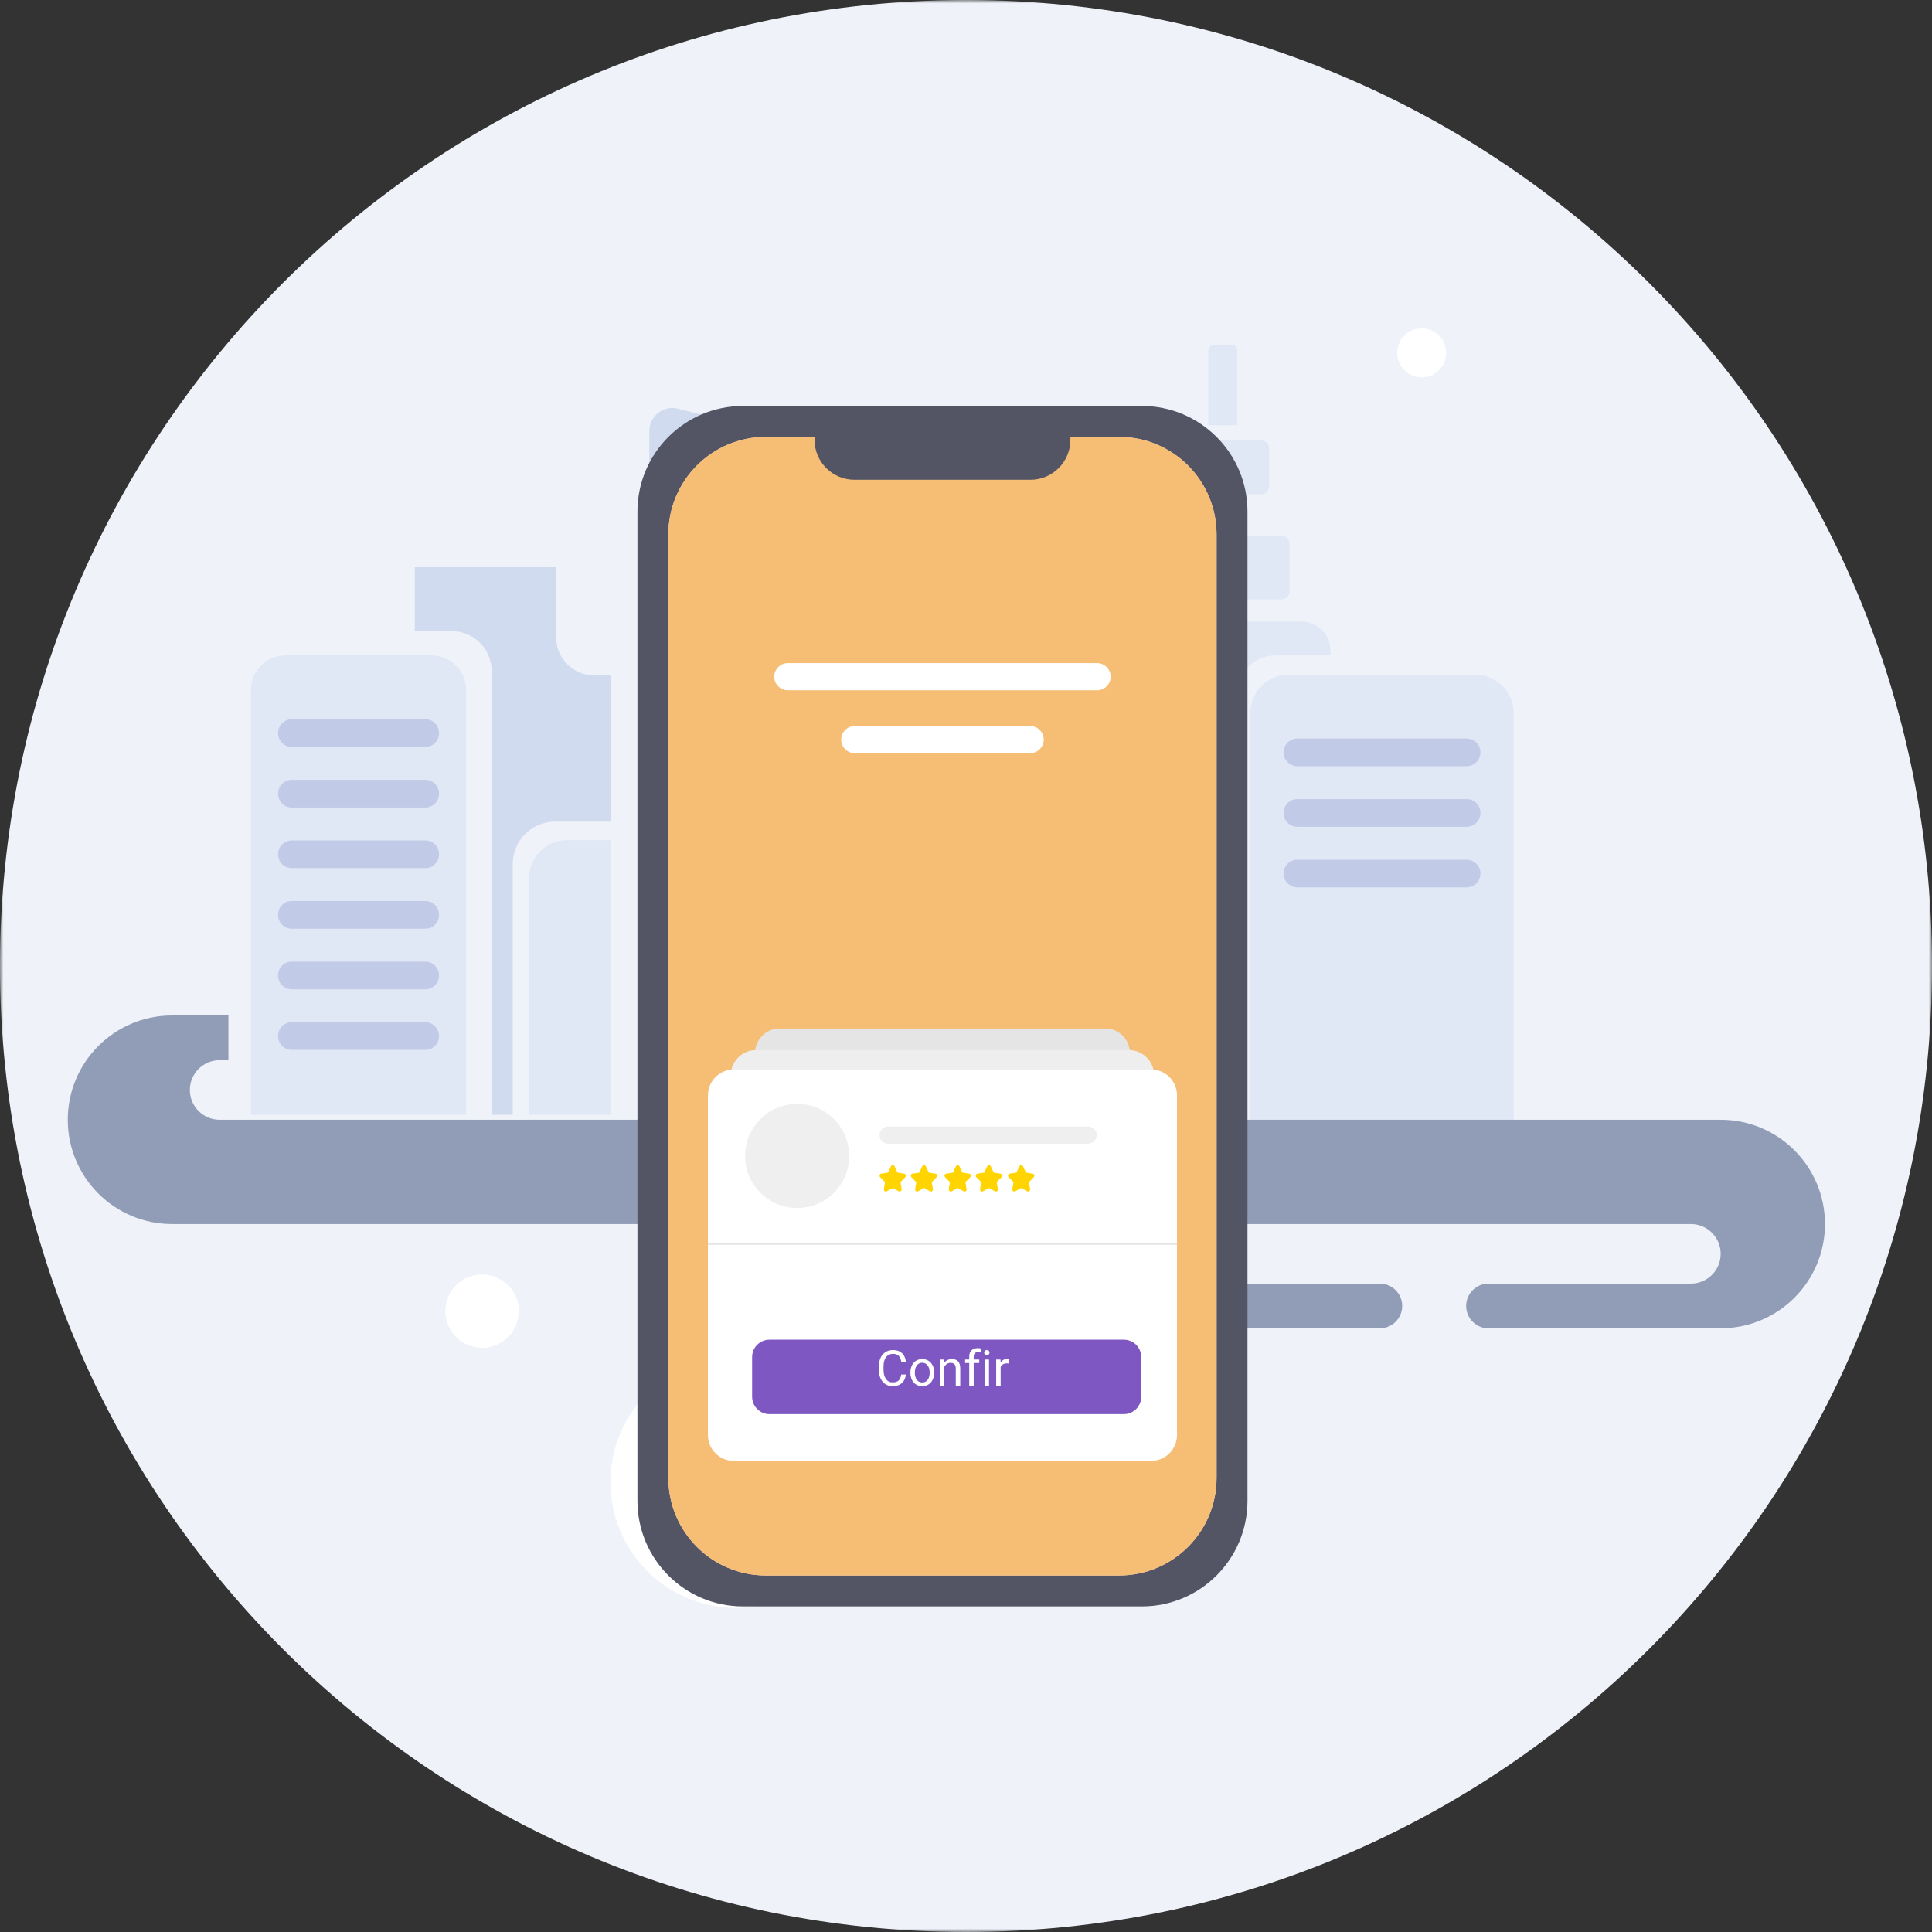<svg width="278" height="278" viewBox="0 0 278 278" fill="none" xmlns="http://www.w3.org/2000/svg">
<rect x="0" y="0" width="278" height="278" fill="#333333" stroke="none"/>
<mask id="mask0_1_82" style="mask-type:luminance" maskUnits="userSpaceOnUse" x="0" y="0" width="278" height="278">
<path fill-rule="evenodd" clip-rule="evenodd" d="M0 0H278V278H0V0Z" fill="white"/>
</mask>
<g mask="url(#mask0_1_82)">
<path fill-rule="evenodd" clip-rule="evenodd" d="M139 0C62.233 0 0 62.233 0 139C0 215.768 62.233 278 139 278C215.767 278 278 215.768 278 139C278 62.233 215.767 0 139 0Z" fill="#EFF3F9"/>
</g>
<path fill-rule="evenodd" clip-rule="evenodd" d="M105.924 231.359C95.94 231.359 87.846 223.265 87.846 213.281C87.846 203.297 95.94 195.203 105.924 195.203C115.908 195.203 124.002 203.297 124.002 213.281C124.002 223.265 115.908 231.359 105.924 231.359Z" fill="white"/>
<path fill-rule="evenodd" clip-rule="evenodd" d="M69.366 193.943C66.452 193.943 64.089 191.581 64.089 188.666C64.089 185.752 66.452 183.389 69.366 183.389C72.281 183.389 74.643 185.752 74.643 188.666C74.643 191.581 72.281 193.943 69.366 193.943Z" fill="white"/>
<path fill-rule="evenodd" clip-rule="evenodd" d="M155.908 220.314C153.966 220.314 152.392 218.739 152.392 216.797C152.392 214.855 153.966 213.281 155.908 213.281C157.85 213.281 159.424 214.855 159.424 216.797C159.424 218.739 157.85 220.314 155.908 220.314Z" fill="white"/>
<path fill-rule="evenodd" clip-rule="evenodd" d="M204.568 54.293C202.626 54.293 201.052 52.719 201.052 50.777C201.052 48.835 202.626 47.261 204.568 47.261C206.51 47.261 208.084 48.835 208.084 50.777C208.084 52.719 206.51 54.293 204.568 54.293Z" fill="white"/>
<path fill-rule="evenodd" clip-rule="evenodd" d="M183.568 94.301H191.441V93.616C191.441 91.302 189.566 89.427 187.252 89.427H164.654C162.341 89.427 160.466 91.302 160.466 93.616V160.412H178.028V99.841C178.028 96.781 180.509 94.301 183.568 94.301Z" fill="#E0E8F6"/>
<mask id="mask1_1_82" style="mask-type:luminance" maskUnits="userSpaceOnUse" x="0" y="0" width="278" height="278">
<path fill-rule="evenodd" clip-rule="evenodd" d="M0 278H278V0H0V278Z" fill="white"/>
</mask>
<g mask="url(#mask1_1_82)">
<path fill-rule="evenodd" clip-rule="evenodd" d="M136.691 160.412H155.897V102.622H136.691V160.412Z" fill="#D0DBF0"/>
<path fill-rule="evenodd" clip-rule="evenodd" d="M184.389 86.25H167.518C166.873 86.25 166.351 85.727 166.351 85.083V78.237C166.351 77.593 166.873 77.07 167.518 77.07H184.389C185.034 77.07 185.556 77.593 185.556 78.237V85.083C185.556 85.727 185.034 86.25 184.389 86.25Z" fill="#E0E8F6"/>
<path fill-rule="evenodd" clip-rule="evenodd" d="M132.53 160.413H93.43V62.028C93.43 59.869 95.459 58.284 97.554 58.807L130.013 66.904C131.493 67.273 132.53 68.601 132.53 70.125V160.413Z" fill="#D0DBF0"/>
<path fill-rule="evenodd" clip-rule="evenodd" d="M76.097 160.413V126.406C76.097 123.356 78.569 120.884 81.619 120.884H87.882V160.413H76.097Z" fill="#E0E8F6"/>
<path fill-rule="evenodd" clip-rule="evenodd" d="M174.567 153.94C173.757 153.94 173.1 153.284 173.1 152.474V100.852C173.1 100.043 173.757 99.386 174.567 99.386C175.377 99.386 176.033 100.043 176.033 100.852V152.474C176.033 153.284 175.377 153.94 174.567 153.94Z" fill="#C0CBE2"/>
<path fill-rule="evenodd" clip-rule="evenodd" d="M166.43 153.94C165.62 153.94 164.964 153.284 164.964 152.474V100.852C164.964 100.043 165.62 99.386 166.43 99.386C167.24 99.386 167.896 100.043 167.896 100.852V152.474C167.896 153.284 167.24 153.94 166.43 153.94Z" fill="#C0CBE2"/>
<path fill-rule="evenodd" clip-rule="evenodd" d="M125.115 81.66H101.966C100.698 81.66 99.672 80.632 99.672 79.365C99.672 78.097 100.698 77.07 101.966 77.07H125.115C126.383 77.07 127.41 78.097 127.41 79.365C127.41 80.632 126.383 81.66 125.115 81.66Z" fill="#C1CAE7"/>
<path fill-rule="evenodd" clip-rule="evenodd" d="M125.115 91.722H101.966C100.698 91.722 99.672 90.694 99.672 89.427C99.672 88.159 100.698 87.132 101.966 87.132H125.115C126.383 87.132 127.41 88.159 127.41 89.427C127.41 90.694 126.383 91.722 125.115 91.722Z" fill="#C1CAE7"/>
<path fill-rule="evenodd" clip-rule="evenodd" d="M125.115 101.784H101.966C100.698 101.784 99.672 100.756 99.672 99.489C99.672 98.221 100.698 97.194 101.966 97.194H125.115C126.383 97.194 127.41 98.221 127.41 99.489C127.41 100.756 126.383 101.784 125.115 101.784Z" fill="#C1CAE7"/>
<path fill-rule="evenodd" clip-rule="evenodd" d="M125.115 111.846H101.966C100.698 111.846 99.672 110.818 99.672 109.55C99.672 108.282 100.698 107.256 101.966 107.256H125.115C126.383 107.256 127.41 108.282 127.41 109.55C127.41 110.818 126.383 111.846 125.115 111.846Z" fill="#C1CAE7"/>
<path fill-rule="evenodd" clip-rule="evenodd" d="M125.115 121.908H101.966C100.698 121.908 99.672 120.88 99.672 119.613C99.672 118.345 100.698 117.317 101.966 117.317H125.115C126.383 117.317 127.41 118.345 127.41 119.613C127.41 120.88 126.383 121.908 125.115 121.908Z" fill="#C1CAE7"/>
<path fill-rule="evenodd" clip-rule="evenodd" d="M125.115 131.969H101.966C100.698 131.969 99.672 130.942 99.672 129.675C99.672 128.407 100.698 127.379 101.966 127.379H125.115C126.383 127.379 127.41 128.407 127.41 129.675C127.41 130.942 126.383 131.969 125.115 131.969Z" fill="#C1CAE7"/>
<path fill-rule="evenodd" clip-rule="evenodd" d="M125.115 142.032H101.966C100.698 142.032 99.672 141.004 99.672 139.737C99.672 138.469 100.698 137.441 101.966 137.441H125.115C126.383 137.441 127.41 138.469 127.41 139.737C127.41 141.004 126.383 142.032 125.115 142.032Z" fill="#C1CAE7"/>
<path fill-rule="evenodd" clip-rule="evenodd" d="M125.115 152.093H101.966C100.698 152.093 99.672 151.066 99.672 149.798C99.672 148.53 100.698 147.503 101.966 147.503H125.115C126.383 147.503 127.41 148.53 127.41 149.798C127.41 151.066 126.383 152.093 125.115 152.093Z" fill="#C1CAE7"/>
<path fill-rule="evenodd" clip-rule="evenodd" d="M67.078 160.413H36.102V99.308C36.102 96.542 38.344 94.301 41.11 94.301H62.071C64.836 94.301 67.078 96.542 67.078 99.308V160.413Z" fill="#E0E8F6"/>
<path fill-rule="evenodd" clip-rule="evenodd" d="M61.213 107.475H41.968C40.89 107.475 40.016 106.602 40.016 105.524V105.45C40.016 104.372 40.89 103.497 41.968 103.497H61.213C62.291 103.497 63.165 104.372 63.165 105.45V105.524C63.165 106.602 62.291 107.475 61.213 107.475Z" fill="#C1CAE7"/>
<path fill-rule="evenodd" clip-rule="evenodd" d="M61.213 116.195H41.968C40.89 116.195 40.016 115.321 40.016 114.243V114.169C40.016 113.091 40.89 112.217 41.968 112.217H61.213C62.291 112.217 63.165 113.091 63.165 114.169V114.243C63.165 115.321 62.291 116.195 61.213 116.195Z" fill="#C1CAE7"/>
<path fill-rule="evenodd" clip-rule="evenodd" d="M61.213 124.914H41.968C40.89 124.914 40.016 124.04 40.016 122.962V122.888C40.016 121.81 40.89 120.936 41.968 120.936H61.213C62.291 120.936 63.165 121.81 63.165 122.888V122.962C63.165 124.04 62.291 124.914 61.213 124.914Z" fill="#C1CAE7"/>
<path fill-rule="evenodd" clip-rule="evenodd" d="M61.213 133.633H41.968C40.89 133.633 40.016 132.759 40.016 131.682V131.607C40.016 130.529 40.89 129.655 41.968 129.655H61.213C62.291 129.655 63.165 130.529 63.165 131.607V131.682C63.165 132.759 62.291 133.633 61.213 133.633Z" fill="#C1CAE7"/>
<path fill-rule="evenodd" clip-rule="evenodd" d="M61.213 142.352H41.968C40.89 142.352 40.016 141.478 40.016 140.4V140.327C40.016 139.249 40.89 138.374 41.968 138.374H61.213C62.291 138.374 63.165 139.249 63.165 140.327V140.4C63.165 141.478 62.291 142.352 61.213 142.352Z" fill="#C1CAE7"/>
<path fill-rule="evenodd" clip-rule="evenodd" d="M61.213 151.071H41.968C40.89 151.071 40.016 150.197 40.016 149.12V149.046C40.016 147.968 40.89 147.094 41.968 147.094H61.213C62.291 147.094 63.165 147.968 63.165 149.046V149.12C63.165 150.197 62.291 151.071 61.213 151.071Z" fill="#C1CAE7"/>
<path fill-rule="evenodd" clip-rule="evenodd" d="M217.816 163.186H179.901V102.614C179.901 99.555 182.381 97.074 185.44 97.074H212.276C215.336 97.074 217.816 99.555 217.816 102.614V163.186Z" fill="#E0E8F6"/>
<path fill-rule="evenodd" clip-rule="evenodd" d="M211.038 110.249H186.68C185.581 110.249 184.691 109.359 184.691 108.261C184.691 107.162 185.581 106.272 186.68 106.272H211.038C212.136 106.272 213.027 107.162 213.027 108.261C213.027 109.359 212.136 110.249 211.038 110.249Z" fill="#C1CAE7"/>
<path fill-rule="evenodd" clip-rule="evenodd" d="M211.038 118.968H186.68C185.581 118.968 184.691 118.078 184.691 116.98C184.691 115.881 185.581 114.99 186.68 114.99H211.038C212.136 114.99 213.027 115.881 213.027 116.98C213.027 118.078 212.136 118.968 211.038 118.968Z" fill="#C1CAE7"/>
<path fill-rule="evenodd" clip-rule="evenodd" d="M211.038 127.688H186.68C185.581 127.688 184.691 126.797 184.691 125.699C184.691 124.601 185.581 123.71 186.68 123.71H211.038C212.136 123.71 213.027 124.601 213.027 125.699C213.027 126.797 212.136 127.688 211.038 127.688Z" fill="#C1CAE7"/>
<path fill-rule="evenodd" clip-rule="evenodd" d="M85.518 97.194C82.484 97.194 80.023 94.733 80.023 91.699V81.624H59.681V90.814H65.003C68.176 90.814 70.748 93.386 70.748 96.559V160.412H73.782V124.323C73.782 120.955 76.511 118.225 79.879 118.225H87.882V97.194H85.518Z" fill="#D0DBF0"/>
<path fill-rule="evenodd" clip-rule="evenodd" d="M181.456 71.119H170.451C169.806 71.119 169.284 70.596 169.284 69.952V64.531C169.284 63.886 169.806 63.363 170.451 63.363H181.456C182.101 63.363 182.623 63.886 182.623 64.531V69.952C182.623 70.596 182.101 71.119 181.456 71.119Z" fill="#E0E8F6"/>
<path fill-rule="evenodd" clip-rule="evenodd" d="M178.029 61.179H173.879V50.395C173.879 49.955 174.235 49.598 174.674 49.598H177.233C177.673 49.598 178.029 49.955 178.029 50.395V61.179Z" fill="#E0E8F6"/>
<path fill-rule="evenodd" clip-rule="evenodd" d="M188.321 170.583H66.285C64.562 170.583 63.164 169.187 63.164 167.462C63.164 165.739 64.562 164.342 66.285 164.342H188.321C190.044 164.342 191.441 165.739 191.441 167.462C191.441 169.187 190.044 170.583 188.321 170.583Z" fill="#7E89A0"/>
<path fill-rule="evenodd" clip-rule="evenodd" d="M262.6 176.131C262.6 167.843 255.881 161.123 247.593 161.123H236.162H228.427H31.604C29.237 161.123 27.319 159.205 27.319 156.838C27.319 154.471 29.237 152.553 31.604 152.553H32.867V146.117H24.758C16.47 146.117 9.751 152.835 9.751 161.123C9.751 169.412 16.47 176.131 24.758 176.131H232.586H243.307C245.675 176.131 247.593 178.05 247.593 180.416C247.593 182.783 245.675 184.702 243.307 184.702H235.284H214.188C212.41 184.702 210.969 186.142 210.969 187.92C210.969 189.698 212.41 191.138 214.188 191.138H247.77V191.13C255.976 191.033 262.6 184.359 262.6 176.131Z" fill="#919DB6"/>
<path fill-rule="evenodd" clip-rule="evenodd" d="M198.547 184.702H177.784C176.007 184.702 174.567 186.142 174.567 187.92C174.567 189.698 176.007 191.138 177.784 191.138H198.547C200.324 191.138 201.766 189.698 201.766 187.92C201.766 186.142 200.324 184.702 198.547 184.702Z" fill="#919DB6"/>
<path fill-rule="evenodd" clip-rule="evenodd" d="M164.306 231.151H106.92C98.526 231.151 91.722 224.346 91.722 215.952V73.615C91.722 65.221 98.526 58.417 106.92 58.417H164.306C172.7 58.417 179.504 65.221 179.504 73.615V215.952C179.504 224.346 172.7 231.151 164.306 231.151Z" fill="#535565"/>
<path fill-rule="evenodd" clip-rule="evenodd" d="M161.022 226.699H110.204C102.454 226.699 96.173 220.418 96.173 212.668V76.899C96.173 69.15 102.454 62.868 110.204 62.868H161.022C168.772 62.868 175.053 69.15 175.053 76.899V212.668C175.053 220.418 168.772 226.699 161.022 226.699Z" fill="#FFE3E0"/>
<path fill-rule="evenodd" clip-rule="evenodd" d="M161.022 226.699H110.204C102.454 226.699 96.173 220.418 96.173 212.668V76.899C96.173 69.15 102.454 62.868 110.204 62.868H161.022C168.772 62.868 175.053 69.15 175.053 76.899V212.668C175.053 220.418 168.772 226.699 161.022 226.699Z" fill="#F6BD75"/>
<path fill-rule="evenodd" clip-rule="evenodd" d="M148.277 69.036H122.949C119.778 69.036 117.207 66.465 117.207 63.294V60.745H154.019V63.294C154.019 66.465 151.448 69.036 148.277 69.036Z" fill="#535565"/>
<path fill-rule="evenodd" clip-rule="evenodd" d="M159.115 203.644H112.111C110.181 203.644 108.617 202.007 108.617 199.987V151.658C108.617 149.638 110.181 148 112.111 148H159.115C161.044 148 162.609 149.638 162.609 151.658V199.987C162.609 202.007 161.044 203.644 159.115 203.644Z" fill="#E5E5E5"/>
<path fill-rule="evenodd" clip-rule="evenodd" d="M157.864 99.323H113.362C112.284 99.323 111.41 98.45 111.41 97.371C111.41 96.293 112.284 95.419 113.362 95.419H157.864C158.942 95.419 159.817 96.293 159.817 97.371C159.817 98.45 158.942 99.323 157.864 99.323Z" fill="white"/>
<path fill-rule="evenodd" clip-rule="evenodd" d="M148.233 108.377H122.993C121.915 108.377 121.041 107.504 121.041 106.425C121.041 105.347 121.915 104.473 122.993 104.473H148.233C149.311 104.473 150.185 105.347 150.185 106.425C150.185 107.504 149.311 108.377 148.233 108.377Z" fill="white"/>
<path fill-rule="evenodd" clip-rule="evenodd" d="M162.479 207.43H108.747C106.745 207.43 105.122 205.748 105.122 203.673V154.86C105.122 152.786 106.745 151.104 108.747 151.104H162.479C164.481 151.104 166.104 152.786 166.104 154.86V203.673C166.104 205.748 164.481 207.43 162.479 207.43Z" fill="#EEEEEE"/>
<path fill-rule="evenodd" clip-rule="evenodd" d="M165.638 210.215H105.589C103.532 210.215 101.865 208.548 101.865 206.491V157.614C101.865 155.557 103.532 153.889 105.589 153.889H165.638C167.695 153.889 169.362 155.557 169.362 157.614V206.491C169.362 208.548 167.695 210.215 165.638 210.215Z" fill="white"/>
<path fill-rule="evenodd" clip-rule="evenodd" d="M114.707 173.82C110.571 173.82 107.218 170.468 107.218 166.331C107.218 162.195 110.571 158.841 114.707 158.841C118.842 158.841 122.196 162.195 122.196 166.331C122.196 170.468 118.842 173.82 114.707 173.82Z" fill="#EFEFEF"/>
<path fill-rule="evenodd" clip-rule="evenodd" d="M156.579 164.567H127.798C127.113 164.567 126.56 164.014 126.56 163.329C126.56 162.645 127.113 162.092 127.798 162.092H156.579C157.263 162.092 157.816 162.645 157.816 163.329C157.816 164.014 157.263 164.567 156.579 164.567Z" fill="#EFEFEF"/>
<path fill-rule="evenodd" clip-rule="evenodd" d="M101.865 179.107H169.361V178.925H101.865V179.107Z" fill="#E2E2E2"/>
<path fill-rule="evenodd" clip-rule="evenodd" d="M161.714 203.484H110.726C109.344 203.484 108.224 202.363 108.224 200.981V195.275C108.224 193.892 109.344 192.772 110.726 192.772H161.714C163.097 192.772 164.217 193.892 164.217 195.275V200.981C164.217 202.363 163.097 203.484 161.714 203.484Z" fill="#7E57C2"/>
</g>
<path d="M129.686 197.781H130.353C130.318 198.1 130.227 198.386 130.079 198.638C129.931 198.89 129.721 199.09 129.451 199.238C129.18 199.384 128.842 199.457 128.437 199.457C128.141 199.457 127.872 199.401 127.629 199.29C127.388 199.179 127.181 199.022 127.008 198.818C126.834 198.612 126.7 198.366 126.605 198.079C126.513 197.79 126.467 197.469 126.467 197.115V196.612C126.467 196.258 126.513 195.937 126.605 195.651C126.7 195.361 126.836 195.114 127.011 194.908C127.19 194.702 127.403 194.544 127.653 194.433C127.903 194.322 128.184 194.266 128.496 194.266C128.878 194.266 129.201 194.338 129.464 194.481C129.728 194.625 129.933 194.824 130.079 195.078C130.227 195.33 130.318 195.623 130.353 195.956H129.686C129.654 195.72 129.594 195.518 129.506 195.349C129.418 195.178 129.293 195.046 129.131 194.953C128.969 194.861 128.758 194.814 128.496 194.814C128.272 194.814 128.074 194.857 127.903 194.943C127.734 195.028 127.592 195.15 127.476 195.307C127.363 195.464 127.277 195.653 127.22 195.873C127.162 196.092 127.133 196.336 127.133 196.605V197.115C127.133 197.362 127.158 197.595 127.209 197.812C127.262 198.03 127.342 198.22 127.449 198.385C127.555 198.549 127.69 198.678 127.855 198.773C128.019 198.866 128.213 198.912 128.437 198.912C128.722 198.912 128.949 198.867 129.117 198.777C129.286 198.686 129.414 198.557 129.499 198.388C129.587 198.219 129.649 198.017 129.686 197.781ZM130.998 197.552V197.472C130.998 197.201 131.037 196.95 131.116 196.719C131.195 196.486 131.308 196.283 131.456 196.112C131.604 195.939 131.783 195.804 131.994 195.71C132.204 195.612 132.44 195.564 132.702 195.564C132.965 195.564 133.202 195.612 133.413 195.71C133.626 195.804 133.806 195.939 133.954 196.112C134.104 196.283 134.219 196.486 134.298 196.719C134.376 196.95 134.416 197.201 134.416 197.472V197.552C134.416 197.822 134.376 198.073 134.298 198.305C134.219 198.536 134.104 198.738 133.954 198.912C133.806 199.083 133.627 199.217 133.416 199.314C133.208 199.409 132.972 199.457 132.708 199.457C132.445 199.457 132.208 199.409 131.997 199.314C131.787 199.217 131.606 199.083 131.456 198.912C131.308 198.738 131.195 198.536 131.116 198.305C131.037 198.073 130.998 197.822 130.998 197.552ZM131.64 197.472V197.552C131.64 197.739 131.662 197.916 131.706 198.083C131.75 198.247 131.816 198.393 131.904 198.52C131.994 198.647 132.106 198.748 132.24 198.822C132.374 198.893 132.53 198.929 132.708 198.929C132.884 198.929 133.038 198.893 133.17 198.822C133.304 198.748 133.415 198.647 133.503 198.52C133.591 198.393 133.657 198.247 133.701 198.083C133.747 197.916 133.77 197.739 133.77 197.552V197.472C133.77 197.287 133.747 197.112 133.701 196.948C133.657 196.782 133.59 196.635 133.5 196.508C133.412 196.378 133.301 196.276 133.166 196.202C133.035 196.128 132.88 196.091 132.702 196.091C132.526 196.091 132.371 196.128 132.237 196.202C132.105 196.276 131.994 196.378 131.904 196.508C131.816 196.635 131.75 196.782 131.706 196.948C131.662 197.112 131.64 197.287 131.64 197.472ZM135.862 196.435V199.387H135.22V195.633H135.828L135.862 196.435ZM135.71 197.368L135.443 197.358C135.445 197.101 135.483 196.864 135.557 196.646C135.631 196.427 135.735 196.236 135.869 196.074C136.003 195.912 136.163 195.787 136.348 195.699C136.535 195.609 136.742 195.564 136.969 195.564C137.154 195.564 137.321 195.589 137.469 195.64C137.617 195.689 137.743 195.767 137.847 195.876C137.953 195.985 138.034 196.126 138.09 196.299C138.145 196.471 138.173 196.68 138.173 196.927V199.387H137.528V196.92C137.528 196.724 137.499 196.566 137.441 196.449C137.383 196.328 137.299 196.242 137.188 196.188C137.077 196.133 136.94 196.105 136.778 196.105C136.619 196.105 136.473 196.139 136.341 196.206C136.212 196.273 136.099 196.365 136.005 196.483C135.912 196.601 135.839 196.737 135.786 196.889C135.735 197.04 135.71 197.199 135.71 197.368ZM140.106 199.387H139.464V195.238C139.464 194.967 139.512 194.739 139.609 194.554C139.709 194.367 139.851 194.226 140.036 194.131C140.221 194.034 140.441 193.985 140.695 193.985C140.769 193.985 140.843 193.99 140.918 193.999C140.994 194.008 141.068 194.022 141.14 194.041L141.105 194.565C141.056 194.553 141.001 194.545 140.938 194.54C140.878 194.536 140.818 194.533 140.758 194.533C140.621 194.533 140.503 194.561 140.404 194.617C140.307 194.67 140.233 194.748 140.182 194.853C140.131 194.957 140.106 195.085 140.106 195.238V199.387ZM140.904 195.633V196.126H138.87V195.633H140.904ZM142.311 195.633V199.387H141.666V195.633H142.311ZM141.618 194.637C141.618 194.533 141.649 194.445 141.711 194.374C141.776 194.302 141.871 194.266 141.996 194.266C142.118 194.266 142.212 194.302 142.277 194.374C142.344 194.445 142.377 194.533 142.377 194.637C142.377 194.737 142.344 194.822 142.277 194.894C142.212 194.964 142.118 194.998 141.996 194.998C141.871 194.998 141.776 194.964 141.711 194.894C141.649 194.822 141.618 194.737 141.618 194.637ZM143.984 196.223V199.387H143.342V195.633H143.966L143.984 196.223ZM145.157 195.612L145.153 196.209C145.1 196.198 145.049 196.191 145 196.188C144.954 196.184 144.901 196.181 144.841 196.181C144.693 196.181 144.562 196.205 144.449 196.251C144.335 196.297 144.239 196.362 144.161 196.445C144.082 196.528 144.02 196.628 143.973 196.743C143.929 196.857 143.901 196.982 143.887 197.118L143.706 197.222C143.706 196.996 143.728 196.783 143.772 196.584C143.818 196.385 143.889 196.209 143.984 196.056C144.079 195.901 144.199 195.781 144.345 195.696C144.493 195.608 144.668 195.564 144.872 195.564C144.918 195.564 144.971 195.57 145.032 195.581C145.092 195.59 145.133 195.601 145.157 195.612ZM127.178 204.379V207.387H126.533V203.633H127.143L127.178 204.379ZM127.046 205.368L126.748 205.358C126.75 205.101 126.784 204.864 126.848 204.646C126.913 204.427 127.009 204.236 127.136 204.074C127.264 203.912 127.422 203.787 127.612 203.699C127.801 203.609 128.021 203.564 128.271 203.564C128.447 203.564 128.609 203.589 128.757 203.64C128.905 203.689 129.033 203.766 129.142 203.873C129.25 203.979 129.335 204.115 129.395 204.282C129.455 204.449 129.485 204.65 129.485 204.886V207.387H128.843V204.917C128.843 204.72 128.81 204.563 128.743 204.445C128.678 204.327 128.585 204.242 128.465 204.188C128.345 204.133 128.204 204.105 128.042 204.105C127.852 204.105 127.694 204.139 127.567 204.206C127.439 204.273 127.338 204.365 127.261 204.483C127.185 204.601 127.129 204.737 127.095 204.889C127.062 205.04 127.046 205.199 127.046 205.368ZM129.478 205.014L129.048 205.146C129.05 204.94 129.084 204.742 129.149 204.553C129.216 204.363 129.312 204.194 129.437 204.046C129.564 203.898 129.72 203.781 129.905 203.696C130.09 203.608 130.302 203.564 130.54 203.564C130.741 203.564 130.919 203.59 131.074 203.644C131.232 203.697 131.363 203.779 131.47 203.89C131.579 203.999 131.661 204.139 131.716 204.31C131.772 204.481 131.799 204.684 131.799 204.92V207.387H131.154V204.913C131.154 204.703 131.121 204.54 131.053 204.424C130.989 204.306 130.896 204.224 130.776 204.178C130.658 204.129 130.517 204.105 130.353 204.105C130.212 204.105 130.087 204.129 129.978 204.178C129.869 204.226 129.778 204.294 129.704 204.379C129.63 204.462 129.573 204.558 129.534 204.667C129.497 204.776 129.478 204.891 129.478 205.014Z" fill="white"/>
<path fill-rule="evenodd" clip-rule="evenodd" d="M130.272 169.386C130.35 169.307 130.378 169.191 130.344 169.083C130.31 168.975 130.222 168.899 130.116 168.883L129.176 168.74C129.157 168.737 129.141 168.725 129.133 168.707L128.713 167.82C128.665 167.718 128.568 167.655 128.458 167.655C128.35 167.655 128.253 167.718 128.205 167.82L127.784 168.707C127.777 168.725 127.76 168.737 127.742 168.74L126.802 168.883C126.695 168.899 126.607 168.976 126.573 169.083C126.54 169.192 126.568 169.308 126.645 169.386L127.325 170.078C127.339 170.092 127.345 170.111 127.342 170.13L127.181 171.107C127.162 171.218 127.206 171.329 127.293 171.396C127.381 171.463 127.496 171.471 127.591 171.418L128.433 170.958C128.449 170.948 128.469 170.948 128.485 170.958L129.325 171.418C129.367 171.442 129.413 171.452 129.457 171.452C129.516 171.452 129.574 171.434 129.623 171.396C129.712 171.329 129.754 171.218 129.737 171.107L129.576 170.13C129.573 170.111 129.579 170.092 129.592 170.077L130.272 169.386Z" fill="#FFD400"/>
<path fill-rule="evenodd" clip-rule="evenodd" d="M134.775 169.386C134.853 169.307 134.881 169.191 134.847 169.083C134.813 168.975 134.725 168.899 134.619 168.883L133.679 168.74C133.66 168.737 133.644 168.725 133.636 168.707L133.216 167.82C133.168 167.718 133.071 167.655 132.961 167.655C132.853 167.655 132.756 167.718 132.708 167.82L132.287 168.707C132.279 168.725 132.263 168.737 132.245 168.74L131.305 168.883C131.198 168.899 131.11 168.976 131.076 169.083C131.043 169.192 131.071 169.308 131.148 169.386L131.828 170.078C131.842 170.092 131.848 170.111 131.845 170.13L131.684 171.107C131.665 171.218 131.709 171.329 131.796 171.396C131.884 171.463 131.999 171.471 132.094 171.418L132.936 170.958C132.952 170.948 132.972 170.948 132.988 170.958L133.828 171.418C133.87 171.442 133.916 171.452 133.96 171.452C134.019 171.452 134.077 171.434 134.126 171.396C134.215 171.329 134.257 171.218 134.24 171.107L134.079 170.13C134.076 170.111 134.082 170.092 134.095 170.077L134.775 169.386Z" fill="#FFD400"/>
<path fill-rule="evenodd" clip-rule="evenodd" d="M139.615 169.386C139.694 169.307 139.721 169.191 139.687 169.083C139.654 168.975 139.565 168.899 139.459 168.883L138.519 168.74C138.501 168.737 138.485 168.725 138.477 168.707L138.056 167.82C138.008 167.718 137.911 167.655 137.802 167.655C137.693 167.655 137.596 167.718 137.549 167.82L137.128 168.707C137.12 168.725 137.103 168.737 137.086 168.74L136.146 168.883C136.038 168.899 135.951 168.976 135.917 169.083C135.883 169.192 135.911 169.308 135.988 169.386L136.669 170.078C136.682 170.092 136.688 170.111 136.686 170.13L136.524 171.107C136.506 171.218 136.55 171.329 136.637 171.396C136.724 171.463 136.839 171.471 136.935 171.418L137.776 170.958C137.792 170.948 137.812 170.948 137.828 170.958L138.669 171.418C138.71 171.442 138.756 171.452 138.8 171.452C138.86 171.452 138.918 171.434 138.967 171.396C139.055 171.329 139.098 171.218 139.08 171.107L138.919 170.13C138.916 170.111 138.923 170.092 138.935 170.077L139.615 169.386Z" fill="#FFD400"/>
<path fill-rule="evenodd" clip-rule="evenodd" d="M144.118 169.386C144.196 169.307 144.223 169.191 144.19 169.083C144.157 168.975 144.068 168.899 143.961 168.883L143.022 168.74C143.003 168.737 142.988 168.725 142.979 168.707L142.559 167.82C142.51 167.718 142.413 167.655 142.305 167.655C142.195 167.655 142.098 167.718 142.051 167.82L141.631 168.707C141.623 168.725 141.607 168.737 141.588 168.74L140.649 168.883C140.541 168.899 140.453 168.976 140.419 169.083C140.386 169.192 140.414 169.308 140.491 169.386L141.171 170.078C141.185 170.092 141.19 170.111 141.188 170.13L141.026 171.107C141.009 171.218 141.052 171.329 141.14 171.396C141.227 171.463 141.342 171.471 141.438 171.418L142.278 170.958C142.294 170.948 142.314 170.948 142.33 170.958L143.171 171.418C143.213 171.442 143.258 171.452 143.303 171.452C143.362 171.452 143.42 171.434 143.47 171.396C143.558 171.329 143.601 171.218 143.582 171.107L143.422 170.13C143.419 170.111 143.425 170.092 143.438 170.077L144.118 169.386Z" fill="#FFD400"/>
<path fill-rule="evenodd" clip-rule="evenodd" d="M148.756 169.386C148.834 169.307 148.861 169.191 148.828 169.083C148.794 168.975 148.706 168.899 148.599 168.883L147.659 168.74C147.641 168.737 147.626 168.725 147.617 168.707L147.197 167.82C147.148 167.718 147.051 167.655 146.943 167.655C146.833 167.655 146.736 167.718 146.689 167.82L146.268 168.707C146.261 168.725 146.244 168.737 146.226 168.74L145.287 168.883C145.179 168.899 145.091 168.976 145.057 169.083C145.024 169.192 145.051 169.308 145.129 169.386L145.809 170.078C145.823 170.092 145.828 170.111 145.826 170.13L145.664 171.107C145.647 171.218 145.69 171.329 145.778 171.396C145.865 171.463 145.979 171.471 146.076 171.418L146.916 170.958C146.932 170.948 146.952 170.948 146.968 170.958L147.809 171.418C147.851 171.442 147.896 171.452 147.941 171.452C148 171.452 148.058 171.434 148.108 171.396C148.195 171.329 148.239 171.218 148.22 171.107L148.06 170.13C148.057 170.111 148.063 170.092 148.076 170.077L148.756 169.386Z" fill="#FFD400"/>
</svg>
